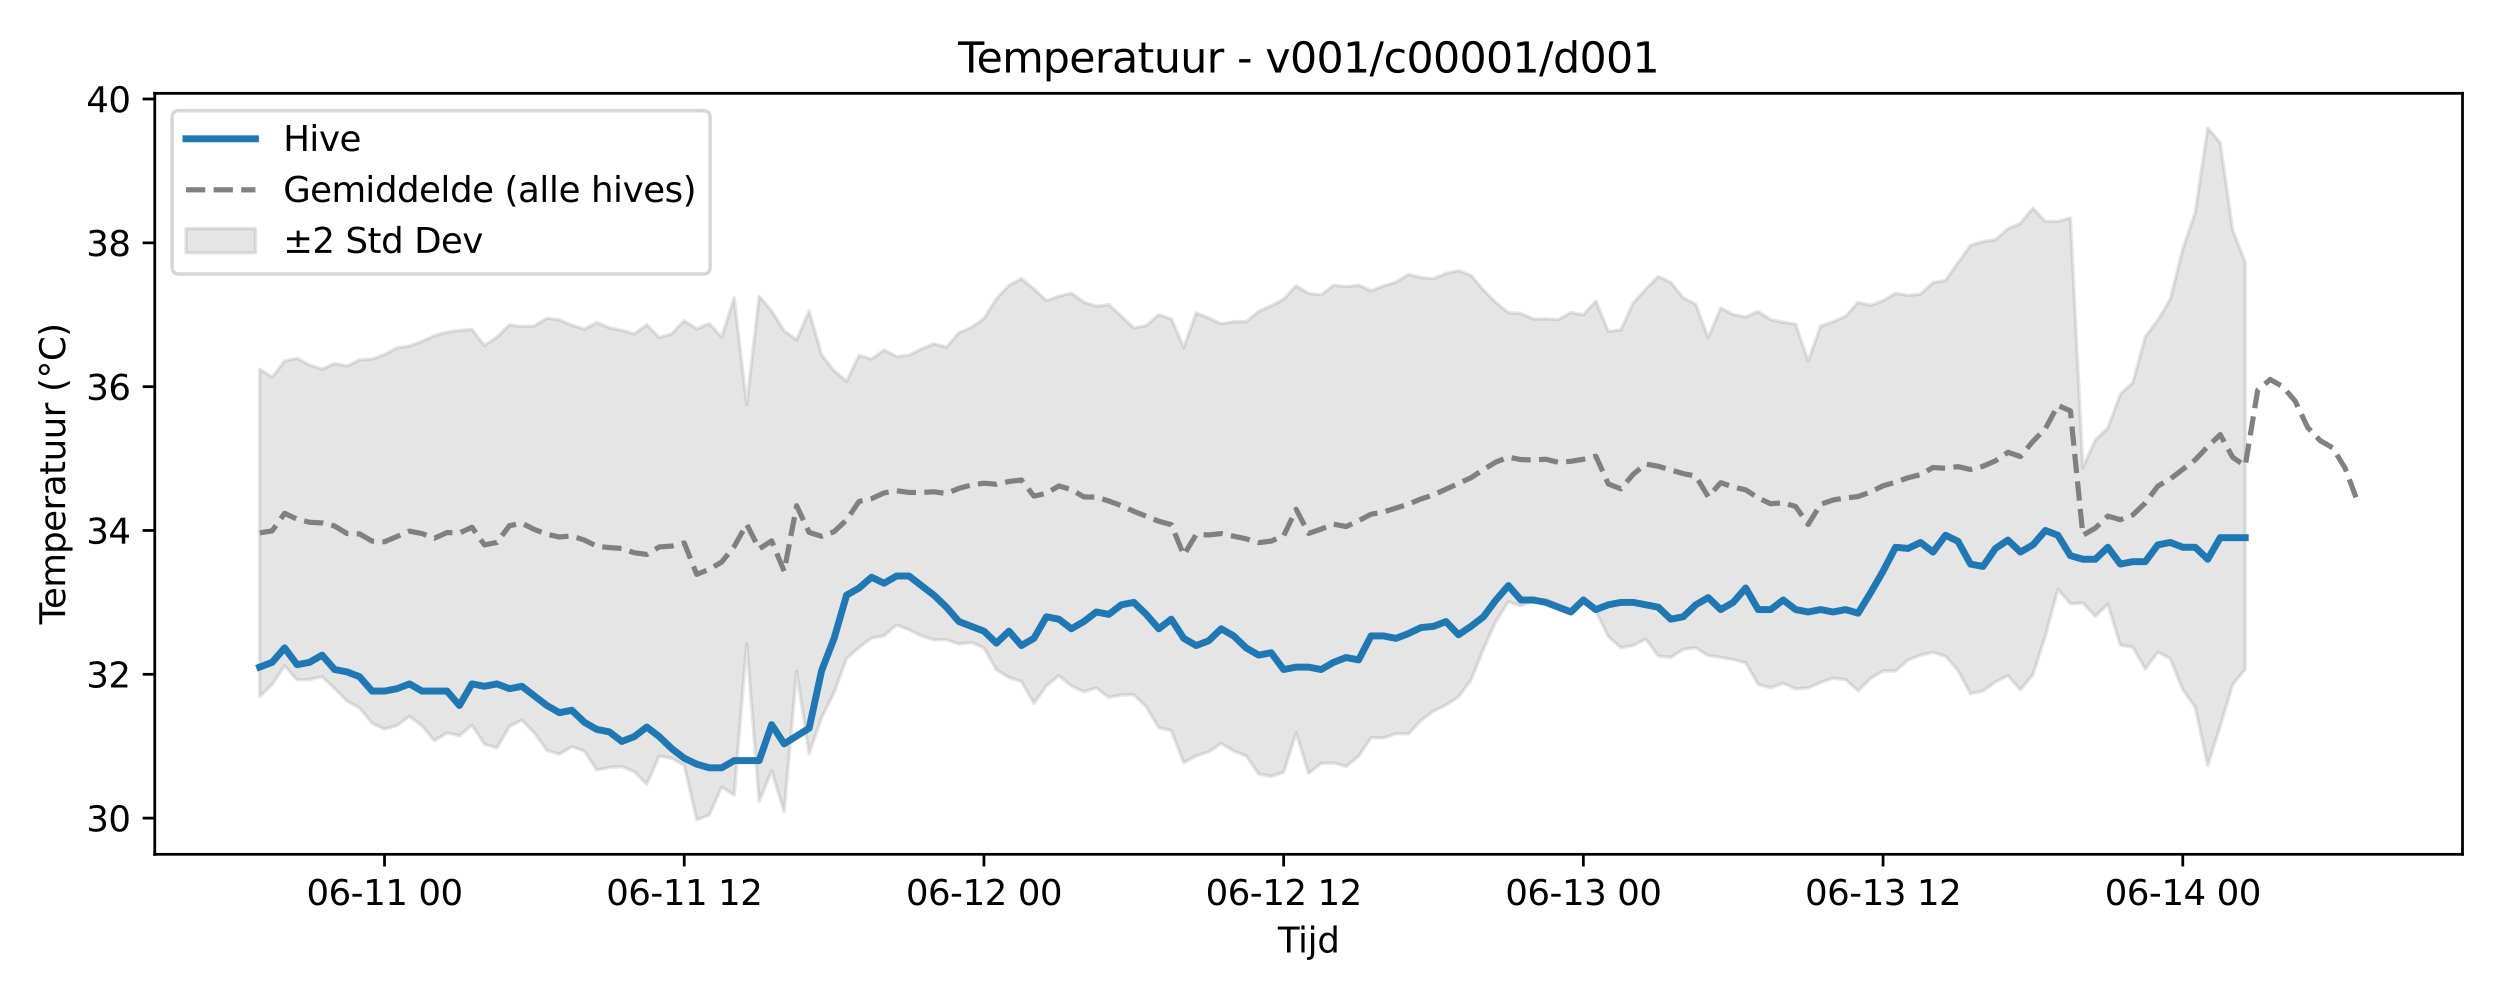 <?xml version="1.0" encoding="utf-8" standalone="no"?>
<!DOCTYPE svg PUBLIC "-//W3C//DTD SVG 1.1//EN"
  "http://www.w3.org/Graphics/SVG/1.1/DTD/svg11.dtd">
<svg xmlns:xlink="http://www.w3.org/1999/xlink" width="720pt" height="288pt" viewBox="0 0 720 288" xmlns="http://www.w3.org/2000/svg" version="1.1">
 <defs>
  <style type="text/css">*{stroke-linejoin: round; stroke-linecap: butt}</style>
 </defs>
 <g id="figure_1">
  <g id="patch_1">
   <path d="M 0 288 
L 720 288 
L 720 0 
L 0 0 
z
" style="fill: #ffffff"/>
  </g>
  <g id="axes_1">
   <g id="patch_2">
    <path d="M 44.57 246.04 
L 709.2 246.04 
L 709.2 26.88 
L 44.57 26.88 
z
" style="fill: #ffffff"/>
   </g>
   <g id="FillBetweenPolyCollection_1">
    <defs>
     <path id="mb49dc5a782" d="M 74.78 -181.662 
L 74.78 -87.4 
L 78.377 -90.842 
L 81.973 -96.284 
L 85.57 -92.16 
L 89.166 -92.298 
L 92.763 -93.083 
L 96.359 -89.733 
L 99.956 -86.096 
L 103.552 -84.116 
L 107.149 -79.74 
L 110.745 -78.014 
L 114.342 -79.076 
L 117.938 -81.7 
L 121.535 -78.986 
L 125.131 -74.687 
L 128.728 -76.923 
L 132.324 -76.109 
L 135.921 -79.187 
L 139.517 -73.671 
L 143.114 -72.653 
L 146.71 -78.759 
L 150.307 -80.648 
L 153.903 -76.901 
L 157.5 -71.933 
L 161.096 -70.784 
L 164.693 -72.982 
L 168.289 -71.708 
L 171.885 -66.263 
L 175.482 -66.974 
L 179.078 -67.201 
L 182.675 -65.796 
L 186.271 -62.153 
L 189.868 -70.243 
L 193.464 -69.624 
L 197.061 -67.583 
L 200.657 -51.922 
L 204.254 -53.274 
L 207.85 -61.344 
L 211.447 -59.025 
L 215.043 -102.573 
L 218.64 -57.178 
L 222.236 -65.986 
L 225.833 -54.263 
L 229.429 -94.576 
L 233.026 -70.944 
L 236.622 -81.307 
L 240.219 -88.516 
L 243.815 -98.381 
L 247.412 -101.516 
L 251.008 -104.218 
L 254.605 -104.88 
L 258.201 -108.003 
L 261.798 -106.635 
L 265.394 -104.836 
L 268.991 -103.746 
L 272.587 -103.73 
L 276.183 -102.513 
L 279.78 -102.977 
L 283.376 -101.424 
L 286.973 -95.11 
L 290.569 -92.868 
L 294.166 -91.745 
L 297.762 -85.431 
L 301.359 -90.452 
L 304.955 -93.404 
L 308.552 -90.456 
L 312.148 -88.8 
L 315.745 -89.87 
L 319.341 -87.163 
L 322.938 -87.799 
L 326.534 -87.933 
L 330.131 -84.414 
L 333.727 -78.409 
L 337.324 -77.587 
L 340.92 -68.378 
L 344.517 -70.29 
L 348.113 -71.478 
L 351.71 -73.914 
L 355.306 -71.711 
L 358.903 -70.264 
L 362.499 -65.101 
L 366.096 -64.397 
L 369.692 -65.591 
L 373.289 -76.951 
L 376.885 -65.262 
L 380.481 -68.168 
L 384.078 -68.235 
L 387.674 -67.273 
L 391.271 -70.203 
L 394.867 -75.531 
L 398.464 -75.459 
L 402.06 -76.71 
L 405.657 -76.632 
L 409.253 -80.526 
L 412.85 -83.216 
L 416.446 -84.955 
L 420.043 -87.306 
L 423.639 -92.108 
L 427.236 -101.085 
L 430.832 -109.064 
L 434.429 -114.7 
L 438.025 -113.554 
L 441.622 -114.962 
L 445.218 -115.286 
L 448.815 -113.758 
L 452.411 -112.279 
L 456.008 -114.132 
L 459.604 -111.982 
L 463.201 -104.674 
L 466.797 -101.465 
L 470.394 -102.103 
L 473.99 -103.979 
L 477.587 -99.049 
L 481.183 -98.666 
L 484.779 -100.983 
L 488.376 -101.468 
L 491.972 -99.167 
L 495.569 -98.704 
L 499.165 -98.083 
L 502.762 -97.106 
L 506.358 -90.897 
L 509.955 -89.914 
L 513.551 -91.206 
L 517.148 -89.621 
L 520.744 -89.867 
L 524.341 -91.465 
L 527.937 -92.678 
L 531.534 -92.27 
L 535.13 -89.066 
L 538.727 -92.583 
L 542.323 -94.794 
L 545.92 -94.702 
L 549.516 -97.904 
L 553.113 -99.306 
L 556.709 -100.139 
L 560.306 -98.985 
L 563.902 -94.91 
L 567.499 -88.227 
L 571.095 -88.976 
L 574.692 -91.62 
L 578.288 -93.391 
L 581.885 -89.339 
L 585.481 -93.694 
L 589.077 -104.909 
L 592.674 -118.272 
L 596.27 -114.14 
L 599.867 -114.315 
L 603.463 -110.528 
L 607.06 -113.979 
L 610.656 -102.204 
L 614.253 -101.633 
L 617.849 -95.321 
L 621.446 -100.154 
L 625.042 -98.319 
L 628.639 -89.365 
L 632.235 -84.316 
L 635.832 -67.61 
L 639.428 -78.873 
L 643.025 -90.864 
L 646.621 -95.282 
L 646.621 -212.44 
L 646.621 -212.44 
L 643.025 -221.691 
L 639.428 -246.799 
L 635.832 -251.158 
L 632.235 -226.859 
L 628.639 -216.287 
L 625.042 -201.809 
L 621.446 -195.833 
L 617.849 -191 
L 614.253 -177.785 
L 610.656 -174.452 
L 607.06 -164.748 
L 603.463 -161.296 
L 599.867 -153.367 
L 596.27 -225.202 
L 592.674 -224.245 
L 589.077 -224.215 
L 585.481 -228.066 
L 581.885 -223.676 
L 578.288 -222.123 
L 574.692 -218.963 
L 571.095 -218.45 
L 567.499 -217.326 
L 563.902 -212.319 
L 560.306 -207.259 
L 556.709 -206.598 
L 553.113 -203.288 
L 549.516 -202.915 
L 545.92 -203.553 
L 542.323 -201.39 
L 538.727 -200.05 
L 535.13 -200.904 
L 531.534 -196.912 
L 527.937 -195.32 
L 524.341 -194.068 
L 520.744 -184.028 
L 517.148 -194.629 
L 513.551 -195.214 
L 509.955 -195.914 
L 506.358 -198.285 
L 502.762 -196.711 
L 499.165 -197.411 
L 495.569 -199.255 
L 491.972 -190.722 
L 488.376 -200.338 
L 484.779 -202.203 
L 481.183 -206.689 
L 477.587 -208.378 
L 473.99 -204.73 
L 470.394 -200.787 
L 466.797 -193.002 
L 463.201 -192.555 
L 459.604 -201.264 
L 456.008 -197.338 
L 452.411 -198.008 
L 448.815 -195.937 
L 445.218 -196.184 
L 441.622 -196.114 
L 438.025 -197.719 
L 434.429 -197.954 
L 430.832 -200.829 
L 427.236 -204.468 
L 423.639 -208.711 
L 420.043 -210.061 
L 416.446 -209.256 
L 412.85 -207.741 
L 409.253 -208.064 
L 405.657 -208.999 
L 402.06 -206.751 
L 398.464 -205.635 
L 394.867 -204.281 
L 391.271 -205.862 
L 387.674 -205.439 
L 384.078 -205.857 
L 380.481 -203.064 
L 376.885 -203.504 
L 373.289 -205.688 
L 369.692 -201.795 
L 366.096 -199.932 
L 362.499 -198.34 
L 358.903 -195.347 
L 355.306 -195.379 
L 351.71 -194.754 
L 348.113 -196.401 
L 344.517 -197.885 
L 340.92 -187.913 
L 337.324 -196.21 
L 333.727 -197.359 
L 330.131 -194.215 
L 326.534 -193.556 
L 322.938 -196.945 
L 319.341 -200.244 
L 315.745 -199.804 
L 312.148 -200.973 
L 308.552 -203.558 
L 304.955 -202.681 
L 301.359 -201.392 
L 297.762 -204.803 
L 294.166 -207.792 
L 290.569 -205.782 
L 286.973 -201.962 
L 283.376 -196.239 
L 279.78 -193.7 
L 276.183 -192.191 
L 272.587 -188.016 
L 268.991 -188.986 
L 265.394 -187.502 
L 261.798 -185.702 
L 258.201 -185.321 
L 254.605 -187.211 
L 251.008 -184.569 
L 247.412 -185.693 
L 243.815 -178.16 
L 240.219 -181.237 
L 236.622 -185.799 
L 233.026 -198.414 
L 229.429 -190.134 
L 225.833 -192.708 
L 222.236 -198.474 
L 218.64 -202.68 
L 215.043 -171.46 
L 211.447 -202.213 
L 207.85 -190.919 
L 204.254 -194.802 
L 200.657 -193.254 
L 197.061 -195.661 
L 193.464 -191.845 
L 189.868 -190.732 
L 186.271 -194.483 
L 182.675 -191.826 
L 179.078 -192.887 
L 175.482 -193.607 
L 171.885 -195.106 
L 168.289 -193.212 
L 164.693 -194.305 
L 161.096 -195.912 
L 157.5 -196.34 
L 153.903 -194.134 
L 150.307 -193.937 
L 146.71 -194.446 
L 143.114 -190.887 
L 139.517 -188.488 
L 135.921 -193.13 
L 132.324 -192.855 
L 128.728 -192.337 
L 125.131 -191.318 
L 121.535 -189.682 
L 117.938 -188.349 
L 114.342 -187.816 
L 110.745 -185.92 
L 107.149 -184.588 
L 103.552 -184.354 
L 99.956 -182.572 
L 96.359 -183.275 
L 92.763 -181.7 
L 89.166 -182.879 
L 85.57 -184.792 
L 81.973 -184.021 
L 78.377 -179.371 
L 74.78 -181.662 
z
" style="stroke: #808080; stroke-opacity: 0.2"/>
    </defs>
    <g clip-path="url(#pb6626c38f9)">
     <use xlink:href="#mb49dc5a782" x="0" y="288" style="fill: #808080; fill-opacity: 0.2; stroke: #808080; stroke-opacity: 0.2"/>
    </g>
   </g>
   <g id="matplotlib.axis_1">
    <g id="xtick_1">
     <g id="line2d_1">
      <defs>
       <path id="mfd02a4d517" d="M 0 0 
L 0 3.5 
" style="stroke: #000000; stroke-width: 0.8"/>
      </defs>
      <g>
       <use xlink:href="#mfd02a4d517" x="110.745" y="246.04" style="stroke: #000000; stroke-width: 0.8"/>
      </g>
     </g>
     <g id="text_1">
      <!-- 06-11 00 -->
      <g transform="translate(88.265 260.638) scale(0.1 -0.1)">
       <defs>
        <path id="DejaVuSans-30" d="M 2034 4250 
Q 1547 4250 1301 3770 
Q 1056 3291 1056 2328 
Q 1056 1369 1301 889 
Q 1547 409 2034 409 
Q 2525 409 2770 889 
Q 3016 1369 3016 2328 
Q 3016 3291 2770 3770 
Q 2525 4250 2034 4250 
z
M 2034 4750 
Q 2819 4750 3233 4129 
Q 3647 3509 3647 2328 
Q 3647 1150 3233 529 
Q 2819 -91 2034 -91 
Q 1250 -91 836 529 
Q 422 1150 422 2328 
Q 422 3509 836 4129 
Q 1250 4750 2034 4750 
z
" transform="scale(0.016)"/>
        <path id="DejaVuSans-36" d="M 2113 2584 
Q 1688 2584 1439 2293 
Q 1191 2003 1191 1497 
Q 1191 994 1439 701 
Q 1688 409 2113 409 
Q 2538 409 2786 701 
Q 3034 994 3034 1497 
Q 3034 2003 2786 2293 
Q 2538 2584 2113 2584 
z
M 3366 4563 
L 3366 3988 
Q 3128 4100 2886 4159 
Q 2644 4219 2406 4219 
Q 1781 4219 1451 3797 
Q 1122 3375 1075 2522 
Q 1259 2794 1537 2939 
Q 1816 3084 2150 3084 
Q 2853 3084 3261 2657 
Q 3669 2231 3669 1497 
Q 3669 778 3244 343 
Q 2819 -91 2113 -91 
Q 1303 -91 875 529 
Q 447 1150 447 2328 
Q 447 3434 972 4092 
Q 1497 4750 2381 4750 
Q 2619 4750 2861 4703 
Q 3103 4656 3366 4563 
z
" transform="scale(0.016)"/>
        <path id="DejaVuSans-2d" d="M 313 2009 
L 1997 2009 
L 1997 1497 
L 313 1497 
L 313 2009 
z
" transform="scale(0.016)"/>
        <path id="DejaVuSans-31" d="M 794 531 
L 1825 531 
L 1825 4091 
L 703 3866 
L 703 4441 
L 1819 4666 
L 2450 4666 
L 2450 531 
L 3481 531 
L 3481 0 
L 794 0 
L 794 531 
z
" transform="scale(0.016)"/>
        <path id="DejaVuSans-20" transform="scale(0.016)"/>
       </defs>
       <use xlink:href="#DejaVuSans-30"/>
       <use xlink:href="#DejaVuSans-36" transform="translate(63.623 0)"/>
       <use xlink:href="#DejaVuSans-2d" transform="translate(127.246 0)"/>
       <use xlink:href="#DejaVuSans-31" transform="translate(163.33 0)"/>
       <use xlink:href="#DejaVuSans-31" transform="translate(226.953 0)"/>
       <use xlink:href="#DejaVuSans-20" transform="translate(290.576 0)"/>
       <use xlink:href="#DejaVuSans-30" transform="translate(322.363 0)"/>
       <use xlink:href="#DejaVuSans-30" transform="translate(385.986 0)"/>
      </g>
     </g>
    </g>
    <g id="xtick_2">
     <g id="line2d_2">
      <g>
       <use xlink:href="#mfd02a4d517" x="197.061" y="246.04" style="stroke: #000000; stroke-width: 0.8"/>
      </g>
     </g>
     <g id="text_2">
      <!-- 06-11 12 -->
      <g transform="translate(174.58 260.638) scale(0.1 -0.1)">
       <defs>
        <path id="DejaVuSans-32" d="M 1228 531 
L 3431 531 
L 3431 0 
L 469 0 
L 469 531 
Q 828 903 1448 1529 
Q 2069 2156 2228 2338 
Q 2531 2678 2651 2914 
Q 2772 3150 2772 3378 
Q 2772 3750 2511 3984 
Q 2250 4219 1831 4219 
Q 1534 4219 1204 4116 
Q 875 4013 500 3803 
L 500 4441 
Q 881 4594 1212 4672 
Q 1544 4750 1819 4750 
Q 2544 4750 2975 4387 
Q 3406 4025 3406 3419 
Q 3406 3131 3298 2873 
Q 3191 2616 2906 2266 
Q 2828 2175 2409 1742 
Q 1991 1309 1228 531 
z
" transform="scale(0.016)"/>
       </defs>
       <use xlink:href="#DejaVuSans-30"/>
       <use xlink:href="#DejaVuSans-36" transform="translate(63.623 0)"/>
       <use xlink:href="#DejaVuSans-2d" transform="translate(127.246 0)"/>
       <use xlink:href="#DejaVuSans-31" transform="translate(163.33 0)"/>
       <use xlink:href="#DejaVuSans-31" transform="translate(226.953 0)"/>
       <use xlink:href="#DejaVuSans-20" transform="translate(290.576 0)"/>
       <use xlink:href="#DejaVuSans-31" transform="translate(322.363 0)"/>
       <use xlink:href="#DejaVuSans-32" transform="translate(385.986 0)"/>
      </g>
     </g>
    </g>
    <g id="xtick_3">
     <g id="line2d_3">
      <g>
       <use xlink:href="#mfd02a4d517" x="283.376" y="246.04" style="stroke: #000000; stroke-width: 0.8"/>
      </g>
     </g>
     <g id="text_3">
      <!-- 06-12 00 -->
      <g transform="translate(260.896 260.638) scale(0.1 -0.1)">
       <use xlink:href="#DejaVuSans-30"/>
       <use xlink:href="#DejaVuSans-36" transform="translate(63.623 0)"/>
       <use xlink:href="#DejaVuSans-2d" transform="translate(127.246 0)"/>
       <use xlink:href="#DejaVuSans-31" transform="translate(163.33 0)"/>
       <use xlink:href="#DejaVuSans-32" transform="translate(226.953 0)"/>
       <use xlink:href="#DejaVuSans-20" transform="translate(290.576 0)"/>
       <use xlink:href="#DejaVuSans-30" transform="translate(322.363 0)"/>
       <use xlink:href="#DejaVuSans-30" transform="translate(385.986 0)"/>
      </g>
     </g>
    </g>
    <g id="xtick_4">
     <g id="line2d_4">
      <g>
       <use xlink:href="#mfd02a4d517" x="369.692" y="246.04" style="stroke: #000000; stroke-width: 0.8"/>
      </g>
     </g>
     <g id="text_4">
      <!-- 06-12 12 -->
      <g transform="translate(347.212 260.638) scale(0.1 -0.1)">
       <use xlink:href="#DejaVuSans-30"/>
       <use xlink:href="#DejaVuSans-36" transform="translate(63.623 0)"/>
       <use xlink:href="#DejaVuSans-2d" transform="translate(127.246 0)"/>
       <use xlink:href="#DejaVuSans-31" transform="translate(163.33 0)"/>
       <use xlink:href="#DejaVuSans-32" transform="translate(226.953 0)"/>
       <use xlink:href="#DejaVuSans-20" transform="translate(290.576 0)"/>
       <use xlink:href="#DejaVuSans-31" transform="translate(322.363 0)"/>
       <use xlink:href="#DejaVuSans-32" transform="translate(385.986 0)"/>
      </g>
     </g>
    </g>
    <g id="xtick_5">
     <g id="line2d_5">
      <g>
       <use xlink:href="#mfd02a4d517" x="456.008" y="246.04" style="stroke: #000000; stroke-width: 0.8"/>
      </g>
     </g>
     <g id="text_5">
      <!-- 06-13 00 -->
      <g transform="translate(433.527 260.638) scale(0.1 -0.1)">
       <defs>
        <path id="DejaVuSans-33" d="M 2597 2516 
Q 3050 2419 3304 2112 
Q 3559 1806 3559 1356 
Q 3559 666 3084 287 
Q 2609 -91 1734 -91 
Q 1441 -91 1130 -33 
Q 819 25 488 141 
L 488 750 
Q 750 597 1062 519 
Q 1375 441 1716 441 
Q 2309 441 2620 675 
Q 2931 909 2931 1356 
Q 2931 1769 2642 2001 
Q 2353 2234 1838 2234 
L 1294 2234 
L 1294 2753 
L 1863 2753 
Q 2328 2753 2575 2939 
Q 2822 3125 2822 3475 
Q 2822 3834 2567 4026 
Q 2313 4219 1838 4219 
Q 1578 4219 1281 4162 
Q 984 4106 628 3988 
L 628 4550 
Q 988 4650 1302 4700 
Q 1616 4750 1894 4750 
Q 2613 4750 3031 4423 
Q 3450 4097 3450 3541 
Q 3450 3153 3228 2886 
Q 3006 2619 2597 2516 
z
" transform="scale(0.016)"/>
       </defs>
       <use xlink:href="#DejaVuSans-30"/>
       <use xlink:href="#DejaVuSans-36" transform="translate(63.623 0)"/>
       <use xlink:href="#DejaVuSans-2d" transform="translate(127.246 0)"/>
       <use xlink:href="#DejaVuSans-31" transform="translate(163.33 0)"/>
       <use xlink:href="#DejaVuSans-33" transform="translate(226.953 0)"/>
       <use xlink:href="#DejaVuSans-20" transform="translate(290.576 0)"/>
       <use xlink:href="#DejaVuSans-30" transform="translate(322.363 0)"/>
       <use xlink:href="#DejaVuSans-30" transform="translate(385.986 0)"/>
      </g>
     </g>
    </g>
    <g id="xtick_6">
     <g id="line2d_6">
      <g>
       <use xlink:href="#mfd02a4d517" x="542.323" y="246.04" style="stroke: #000000; stroke-width: 0.8"/>
      </g>
     </g>
     <g id="text_6">
      <!-- 06-13 12 -->
      <g transform="translate(519.843 260.638) scale(0.1 -0.1)">
       <use xlink:href="#DejaVuSans-30"/>
       <use xlink:href="#DejaVuSans-36" transform="translate(63.623 0)"/>
       <use xlink:href="#DejaVuSans-2d" transform="translate(127.246 0)"/>
       <use xlink:href="#DejaVuSans-31" transform="translate(163.33 0)"/>
       <use xlink:href="#DejaVuSans-33" transform="translate(226.953 0)"/>
       <use xlink:href="#DejaVuSans-20" transform="translate(290.576 0)"/>
       <use xlink:href="#DejaVuSans-31" transform="translate(322.363 0)"/>
       <use xlink:href="#DejaVuSans-32" transform="translate(385.986 0)"/>
      </g>
     </g>
    </g>
    <g id="xtick_7">
     <g id="line2d_7">
      <g>
       <use xlink:href="#mfd02a4d517" x="628.639" y="246.04" style="stroke: #000000; stroke-width: 0.8"/>
      </g>
     </g>
     <g id="text_7">
      <!-- 06-14 00 -->
      <g transform="translate(606.158 260.638) scale(0.1 -0.1)">
       <defs>
        <path id="DejaVuSans-34" d="M 2419 4116 
L 825 1625 
L 2419 1625 
L 2419 4116 
z
M 2253 4666 
L 3047 4666 
L 3047 1625 
L 3713 1625 
L 3713 1100 
L 3047 1100 
L 3047 0 
L 2419 0 
L 2419 1100 
L 313 1100 
L 313 1709 
L 2253 4666 
z
" transform="scale(0.016)"/>
       </defs>
       <use xlink:href="#DejaVuSans-30"/>
       <use xlink:href="#DejaVuSans-36" transform="translate(63.623 0)"/>
       <use xlink:href="#DejaVuSans-2d" transform="translate(127.246 0)"/>
       <use xlink:href="#DejaVuSans-31" transform="translate(163.33 0)"/>
       <use xlink:href="#DejaVuSans-34" transform="translate(226.953 0)"/>
       <use xlink:href="#DejaVuSans-20" transform="translate(290.576 0)"/>
       <use xlink:href="#DejaVuSans-30" transform="translate(322.363 0)"/>
       <use xlink:href="#DejaVuSans-30" transform="translate(385.986 0)"/>
      </g>
     </g>
    </g>
    <g id="text_8">
     <!-- Tijd -->
     <g transform="translate(368.035 274.317) scale(0.1 -0.1)">
      <defs>
       <path id="DejaVuSans-54" d="M -19 4666 
L 3928 4666 
L 3928 4134 
L 2272 4134 
L 2272 0 
L 1638 0 
L 1638 4134 
L -19 4134 
L -19 4666 
z
" transform="scale(0.016)"/>
       <path id="DejaVuSans-69" d="M 603 3500 
L 1178 3500 
L 1178 0 
L 603 0 
L 603 3500 
z
M 603 4863 
L 1178 4863 
L 1178 4134 
L 603 4134 
L 603 4863 
z
" transform="scale(0.016)"/>
       <path id="DejaVuSans-6a" d="M 603 3500 
L 1178 3500 
L 1178 -63 
Q 1178 -731 923 -1031 
Q 669 -1331 103 -1331 
L -116 -1331 
L -116 -844 
L 38 -844 
Q 366 -844 484 -692 
Q 603 -541 603 -63 
L 603 3500 
z
M 603 4863 
L 1178 4863 
L 1178 4134 
L 603 4134 
L 603 4863 
z
" transform="scale(0.016)"/>
       <path id="DejaVuSans-64" d="M 2906 2969 
L 2906 4863 
L 3481 4863 
L 3481 0 
L 2906 0 
L 2906 525 
Q 2725 213 2448 61 
Q 2172 -91 1784 -91 
Q 1150 -91 751 415 
Q 353 922 353 1747 
Q 353 2572 751 3078 
Q 1150 3584 1784 3584 
Q 2172 3584 2448 3432 
Q 2725 3281 2906 2969 
z
M 947 1747 
Q 947 1113 1208 752 
Q 1469 391 1925 391 
Q 2381 391 2643 752 
Q 2906 1113 2906 1747 
Q 2906 2381 2643 2742 
Q 2381 3103 1925 3103 
Q 1469 3103 1208 2742 
Q 947 2381 947 1747 
z
" transform="scale(0.016)"/>
      </defs>
      <use xlink:href="#DejaVuSans-54"/>
      <use xlink:href="#DejaVuSans-69" transform="translate(57.959 0)"/>
      <use xlink:href="#DejaVuSans-6a" transform="translate(85.742 0)"/>
      <use xlink:href="#DejaVuSans-64" transform="translate(113.525 0)"/>
     </g>
    </g>
   </g>
   <g id="matplotlib.axis_2">
    <g id="ytick_1">
     <g id="line2d_8">
      <defs>
       <path id="m8032548ef3" d="M 0 0 
L -3.5 0 
" style="stroke: #000000; stroke-width: 0.8"/>
      </defs>
      <g>
       <use xlink:href="#m8032548ef3" x="44.57" y="235.622" style="stroke: #000000; stroke-width: 0.8"/>
      </g>
     </g>
     <g id="text_9">
      <!-- 30 -->
      <g transform="translate(24.845 239.421) scale(0.1 -0.1)">
       <use xlink:href="#DejaVuSans-33"/>
       <use xlink:href="#DejaVuSans-30" transform="translate(63.623 0)"/>
      </g>
     </g>
    </g>
    <g id="ytick_2">
     <g id="line2d_9">
      <g>
       <use xlink:href="#m8032548ef3" x="44.57" y="194.2" style="stroke: #000000; stroke-width: 0.8"/>
      </g>
     </g>
     <g id="text_10">
      <!-- 32 -->
      <g transform="translate(24.845 197.999) scale(0.1 -0.1)">
       <use xlink:href="#DejaVuSans-33"/>
       <use xlink:href="#DejaVuSans-32" transform="translate(63.623 0)"/>
      </g>
     </g>
    </g>
    <g id="ytick_3">
     <g id="line2d_10">
      <g>
       <use xlink:href="#m8032548ef3" x="44.57" y="152.778" style="stroke: #000000; stroke-width: 0.8"/>
      </g>
     </g>
     <g id="text_11">
      <!-- 34 -->
      <g transform="translate(24.845 156.578) scale(0.1 -0.1)">
       <use xlink:href="#DejaVuSans-33"/>
       <use xlink:href="#DejaVuSans-34" transform="translate(63.623 0)"/>
      </g>
     </g>
    </g>
    <g id="ytick_4">
     <g id="line2d_11">
      <g>
       <use xlink:href="#m8032548ef3" x="44.57" y="111.357" style="stroke: #000000; stroke-width: 0.8"/>
      </g>
     </g>
     <g id="text_12">
      <!-- 36 -->
      <g transform="translate(24.845 115.156) scale(0.1 -0.1)">
       <use xlink:href="#DejaVuSans-33"/>
       <use xlink:href="#DejaVuSans-36" transform="translate(63.623 0)"/>
      </g>
     </g>
    </g>
    <g id="ytick_5">
     <g id="line2d_12">
      <g>
       <use xlink:href="#m8032548ef3" x="44.57" y="69.935" style="stroke: #000000; stroke-width: 0.8"/>
      </g>
     </g>
     <g id="text_13">
      <!-- 38 -->
      <g transform="translate(24.845 73.734) scale(0.1 -0.1)">
       <defs>
        <path id="DejaVuSans-38" d="M 2034 2216 
Q 1584 2216 1326 1975 
Q 1069 1734 1069 1313 
Q 1069 891 1326 650 
Q 1584 409 2034 409 
Q 2484 409 2743 651 
Q 3003 894 3003 1313 
Q 3003 1734 2745 1975 
Q 2488 2216 2034 2216 
z
M 1403 2484 
Q 997 2584 770 2862 
Q 544 3141 544 3541 
Q 544 4100 942 4425 
Q 1341 4750 2034 4750 
Q 2731 4750 3128 4425 
Q 3525 4100 3525 3541 
Q 3525 3141 3298 2862 
Q 3072 2584 2669 2484 
Q 3125 2378 3379 2068 
Q 3634 1759 3634 1313 
Q 3634 634 3220 271 
Q 2806 -91 2034 -91 
Q 1263 -91 848 271 
Q 434 634 434 1313 
Q 434 1759 690 2068 
Q 947 2378 1403 2484 
z
M 1172 3481 
Q 1172 3119 1398 2916 
Q 1625 2713 2034 2713 
Q 2441 2713 2670 2916 
Q 2900 3119 2900 3481 
Q 2900 3844 2670 4047 
Q 2441 4250 2034 4250 
Q 1625 4250 1398 4047 
Q 1172 3844 1172 3481 
z
" transform="scale(0.016)"/>
       </defs>
       <use xlink:href="#DejaVuSans-33"/>
       <use xlink:href="#DejaVuSans-38" transform="translate(63.623 0)"/>
      </g>
     </g>
    </g>
    <g id="ytick_6">
     <g id="line2d_13">
      <g>
       <use xlink:href="#m8032548ef3" x="44.57" y="28.513" style="stroke: #000000; stroke-width: 0.8"/>
      </g>
     </g>
     <g id="text_14">
      <!-- 40 -->
      <g transform="translate(24.845 32.313) scale(0.1 -0.1)">
       <use xlink:href="#DejaVuSans-34"/>
       <use xlink:href="#DejaVuSans-30" transform="translate(63.623 0)"/>
      </g>
     </g>
    </g>
    <g id="text_15">
     <!-- Temperatuur (°C) -->
     <g transform="translate(18.765 179.816) rotate(-90) scale(0.1 -0.1)">
      <defs>
       <path id="DejaVuSans-65" d="M 3597 1894 
L 3597 1613 
L 953 1613 
Q 991 1019 1311 708 
Q 1631 397 2203 397 
Q 2534 397 2845 478 
Q 3156 559 3463 722 
L 3463 178 
Q 3153 47 2828 -22 
Q 2503 -91 2169 -91 
Q 1331 -91 842 396 
Q 353 884 353 1716 
Q 353 2575 817 3079 
Q 1281 3584 2069 3584 
Q 2775 3584 3186 3129 
Q 3597 2675 3597 1894 
z
M 3022 2063 
Q 3016 2534 2758 2815 
Q 2500 3097 2075 3097 
Q 1594 3097 1305 2825 
Q 1016 2553 972 2059 
L 3022 2063 
z
" transform="scale(0.016)"/>
       <path id="DejaVuSans-6d" d="M 3328 2828 
Q 3544 3216 3844 3400 
Q 4144 3584 4550 3584 
Q 5097 3584 5394 3201 
Q 5691 2819 5691 2113 
L 5691 0 
L 5113 0 
L 5113 2094 
Q 5113 2597 4934 2840 
Q 4756 3084 4391 3084 
Q 3944 3084 3684 2787 
Q 3425 2491 3425 1978 
L 3425 0 
L 2847 0 
L 2847 2094 
Q 2847 2600 2669 2842 
Q 2491 3084 2119 3084 
Q 1678 3084 1418 2786 
Q 1159 2488 1159 1978 
L 1159 0 
L 581 0 
L 581 3500 
L 1159 3500 
L 1159 2956 
Q 1356 3278 1631 3431 
Q 1906 3584 2284 3584 
Q 2666 3584 2933 3390 
Q 3200 3197 3328 2828 
z
" transform="scale(0.016)"/>
       <path id="DejaVuSans-70" d="M 1159 525 
L 1159 -1331 
L 581 -1331 
L 581 3500 
L 1159 3500 
L 1159 2969 
Q 1341 3281 1617 3432 
Q 1894 3584 2278 3584 
Q 2916 3584 3314 3078 
Q 3713 2572 3713 1747 
Q 3713 922 3314 415 
Q 2916 -91 2278 -91 
Q 1894 -91 1617 61 
Q 1341 213 1159 525 
z
M 3116 1747 
Q 3116 2381 2855 2742 
Q 2594 3103 2138 3103 
Q 1681 3103 1420 2742 
Q 1159 2381 1159 1747 
Q 1159 1113 1420 752 
Q 1681 391 2138 391 
Q 2594 391 2855 752 
Q 3116 1113 3116 1747 
z
" transform="scale(0.016)"/>
       <path id="DejaVuSans-72" d="M 2631 2963 
Q 2534 3019 2420 3045 
Q 2306 3072 2169 3072 
Q 1681 3072 1420 2755 
Q 1159 2438 1159 1844 
L 1159 0 
L 581 0 
L 581 3500 
L 1159 3500 
L 1159 2956 
Q 1341 3275 1631 3429 
Q 1922 3584 2338 3584 
Q 2397 3584 2469 3576 
Q 2541 3569 2628 3553 
L 2631 2963 
z
" transform="scale(0.016)"/>
       <path id="DejaVuSans-61" d="M 2194 1759 
Q 1497 1759 1228 1600 
Q 959 1441 959 1056 
Q 959 750 1161 570 
Q 1363 391 1709 391 
Q 2188 391 2477 730 
Q 2766 1069 2766 1631 
L 2766 1759 
L 2194 1759 
z
M 3341 1997 
L 3341 0 
L 2766 0 
L 2766 531 
Q 2569 213 2275 61 
Q 1981 -91 1556 -91 
Q 1019 -91 701 211 
Q 384 513 384 1019 
Q 384 1609 779 1909 
Q 1175 2209 1959 2209 
L 2766 2209 
L 2766 2266 
Q 2766 2663 2505 2880 
Q 2244 3097 1772 3097 
Q 1472 3097 1187 3025 
Q 903 2953 641 2809 
L 641 3341 
Q 956 3463 1253 3523 
Q 1550 3584 1831 3584 
Q 2591 3584 2966 3190 
Q 3341 2797 3341 1997 
z
" transform="scale(0.016)"/>
       <path id="DejaVuSans-74" d="M 1172 4494 
L 1172 3500 
L 2356 3500 
L 2356 3053 
L 1172 3053 
L 1172 1153 
Q 1172 725 1289 603 
Q 1406 481 1766 481 
L 2356 481 
L 2356 0 
L 1766 0 
Q 1100 0 847 248 
Q 594 497 594 1153 
L 594 3053 
L 172 3053 
L 172 3500 
L 594 3500 
L 594 4494 
L 1172 4494 
z
" transform="scale(0.016)"/>
       <path id="DejaVuSans-75" d="M 544 1381 
L 544 3500 
L 1119 3500 
L 1119 1403 
Q 1119 906 1312 657 
Q 1506 409 1894 409 
Q 2359 409 2629 706 
Q 2900 1003 2900 1516 
L 2900 3500 
L 3475 3500 
L 3475 0 
L 2900 0 
L 2900 538 
Q 2691 219 2414 64 
Q 2138 -91 1772 -91 
Q 1169 -91 856 284 
Q 544 659 544 1381 
z
M 1991 3584 
L 1991 3584 
z
" transform="scale(0.016)"/>
       <path id="DejaVuSans-28" d="M 1984 4856 
Q 1566 4138 1362 3434 
Q 1159 2731 1159 2009 
Q 1159 1288 1364 580 
Q 1569 -128 1984 -844 
L 1484 -844 
Q 1016 -109 783 600 
Q 550 1309 550 2009 
Q 550 2706 781 3412 
Q 1013 4119 1484 4856 
L 1984 4856 
z
" transform="scale(0.016)"/>
       <path id="DejaVuSans-b0" d="M 1600 4347 
Q 1350 4347 1178 4173 
Q 1006 4000 1006 3750 
Q 1006 3503 1178 3333 
Q 1350 3163 1600 3163 
Q 1850 3163 2022 3333 
Q 2194 3503 2194 3750 
Q 2194 3997 2020 4172 
Q 1847 4347 1600 4347 
z
M 1600 4750 
Q 1800 4750 1984 4673 
Q 2169 4597 2303 4453 
Q 2447 4313 2519 4134 
Q 2591 3956 2591 3750 
Q 2591 3338 2302 3052 
Q 2013 2766 1594 2766 
Q 1172 2766 890 3047 
Q 609 3328 609 3750 
Q 609 4169 896 4459 
Q 1184 4750 1600 4750 
z
" transform="scale(0.016)"/>
       <path id="DejaVuSans-43" d="M 4122 4306 
L 4122 3641 
Q 3803 3938 3442 4084 
Q 3081 4231 2675 4231 
Q 1875 4231 1450 3742 
Q 1025 3253 1025 2328 
Q 1025 1406 1450 917 
Q 1875 428 2675 428 
Q 3081 428 3442 575 
Q 3803 722 4122 1019 
L 4122 359 
Q 3791 134 3420 21 
Q 3050 -91 2638 -91 
Q 1578 -91 968 557 
Q 359 1206 359 2328 
Q 359 3453 968 4101 
Q 1578 4750 2638 4750 
Q 3056 4750 3426 4639 
Q 3797 4528 4122 4306 
z
" transform="scale(0.016)"/>
       <path id="DejaVuSans-29" d="M 513 4856 
L 1013 4856 
Q 1481 4119 1714 3412 
Q 1947 2706 1947 2009 
Q 1947 1309 1714 600 
Q 1481 -109 1013 -844 
L 513 -844 
Q 928 -128 1133 580 
Q 1338 1288 1338 2009 
Q 1338 2731 1133 3434 
Q 928 4138 513 4856 
z
" transform="scale(0.016)"/>
      </defs>
      <use xlink:href="#DejaVuSans-54"/>
      <use xlink:href="#DejaVuSans-65" transform="translate(44.084 0)"/>
      <use xlink:href="#DejaVuSans-6d" transform="translate(105.607 0)"/>
      <use xlink:href="#DejaVuSans-70" transform="translate(203.02 0)"/>
      <use xlink:href="#DejaVuSans-65" transform="translate(266.496 0)"/>
      <use xlink:href="#DejaVuSans-72" transform="translate(328.02 0)"/>
      <use xlink:href="#DejaVuSans-61" transform="translate(369.133 0)"/>
      <use xlink:href="#DejaVuSans-74" transform="translate(430.412 0)"/>
      <use xlink:href="#DejaVuSans-75" transform="translate(469.621 0)"/>
      <use xlink:href="#DejaVuSans-75" transform="translate(533 0)"/>
      <use xlink:href="#DejaVuSans-72" transform="translate(596.379 0)"/>
      <use xlink:href="#DejaVuSans-20" transform="translate(637.492 0)"/>
      <use xlink:href="#DejaVuSans-28" transform="translate(669.279 0)"/>
      <use xlink:href="#DejaVuSans-b0" transform="translate(708.293 0)"/>
      <use xlink:href="#DejaVuSans-43" transform="translate(758.293 0)"/>
      <use xlink:href="#DejaVuSans-29" transform="translate(828.117 0)"/>
     </g>
    </g>
   </g>
   <g id="line2d_14">
    <path d="M 74.78 192.129 
L 78.377 190.748 
L 81.973 186.606 
L 85.57 191.439 
L 89.166 190.748 
L 92.763 188.677 
L 96.359 192.819 
L 99.956 193.51 
L 103.552 194.89 
L 107.149 199.033 
L 110.745 199.033 
L 114.342 198.342 
L 117.938 196.962 
L 121.535 199.033 
L 128.728 199.033 
L 132.324 203.175 
L 135.921 196.962 
L 139.517 197.652 
L 143.114 196.962 
L 146.71 198.342 
L 150.307 197.652 
L 157.5 203.175 
L 161.096 205.246 
L 164.693 204.556 
L 168.289 208.007 
L 171.885 210.078 
L 175.482 210.769 
L 179.078 213.53 
L 182.675 212.149 
L 186.271 209.388 
L 189.868 212.149 
L 193.464 215.601 
L 197.061 218.363 
L 200.657 220.089 
L 204.254 221.124 
L 207.85 221.124 
L 211.447 219.053 
L 218.64 219.053 
L 222.236 208.698 
L 225.833 214.221 
L 233.026 209.733 
L 236.622 193.165 
L 240.219 183.845 
L 243.815 171.418 
L 247.412 169.347 
L 251.008 166.24 
L 254.605 167.966 
L 258.201 165.895 
L 261.798 165.895 
L 268.991 171.418 
L 272.587 174.87 
L 276.183 179.012 
L 283.376 181.774 
L 286.973 185.225 
L 290.569 181.774 
L 294.166 185.916 
L 297.762 183.845 
L 301.359 177.631 
L 304.955 178.322 
L 308.552 181.083 
L 312.148 179.012 
L 315.745 176.251 
L 319.341 176.941 
L 322.938 174.18 
L 326.534 173.489 
L 330.131 176.941 
L 333.727 181.083 
L 337.324 178.322 
L 340.92 183.845 
L 344.517 185.916 
L 348.113 184.535 
L 351.71 181.083 
L 355.306 183.154 
L 358.903 186.606 
L 362.499 188.677 
L 366.096 187.987 
L 369.692 192.819 
L 373.289 192.129 
L 376.885 192.129 
L 380.481 192.819 
L 384.078 190.748 
L 387.674 189.368 
L 391.271 190.058 
L 394.867 183.154 
L 398.464 183.154 
L 402.06 183.845 
L 405.657 182.464 
L 409.253 180.738 
L 412.85 180.393 
L 416.446 179.012 
L 420.043 182.809 
L 423.639 180.393 
L 427.236 177.631 
L 430.832 172.799 
L 434.429 168.657 
L 438.025 172.799 
L 441.622 172.799 
L 445.218 173.489 
L 452.411 176.251 
L 456.008 172.799 
L 459.604 175.56 
L 463.201 174.18 
L 466.797 173.489 
L 470.394 173.489 
L 477.587 174.87 
L 481.183 178.322 
L 484.779 177.631 
L 488.376 174.18 
L 491.972 172.109 
L 495.569 175.56 
L 499.165 173.489 
L 502.762 169.347 
L 506.358 175.56 
L 509.955 175.56 
L 513.551 172.799 
L 517.148 175.56 
L 520.744 176.251 
L 524.341 175.56 
L 527.937 176.251 
L 531.534 175.56 
L 535.13 176.596 
L 538.727 170.728 
L 542.323 164.515 
L 545.92 157.611 
L 549.516 157.956 
L 553.113 156.23 
L 556.709 158.992 
L 560.306 154.159 
L 563.902 155.885 
L 567.499 162.443 
L 571.095 163.134 
L 574.692 157.956 
L 578.288 155.54 
L 581.885 158.992 
L 585.481 156.921 
L 589.077 152.778 
L 592.674 154.159 
L 596.27 160.027 
L 599.867 161.063 
L 603.463 161.063 
L 607.06 157.611 
L 610.656 162.443 
L 614.253 161.753 
L 617.849 161.753 
L 621.446 156.921 
L 625.042 156.23 
L 628.639 157.611 
L 632.235 157.611 
L 635.832 161.063 
L 639.428 154.849 
L 646.621 154.849 
L 646.621 154.849 
" clip-path="url(#pb6626c38f9)" style="fill: none; stroke: #1f77b4; stroke-width: 2; stroke-linecap: square"/>
   </g>
   <g id="line2d_15">
    <path d="M 74.78 153.469 
L 78.377 152.893 
L 81.973 147.847 
L 85.57 149.524 
L 89.166 150.411 
L 92.763 150.609 
L 96.359 151.496 
L 99.956 153.666 
L 103.552 153.765 
L 107.149 155.836 
L 110.745 156.033 
L 117.938 152.976 
L 121.535 153.666 
L 125.131 154.997 
L 128.728 153.37 
L 132.324 153.518 
L 135.921 151.841 
L 139.517 156.921 
L 143.114 156.23 
L 146.71 151.398 
L 150.307 150.707 
L 153.903 152.483 
L 157.5 153.863 
L 161.096 154.652 
L 164.693 154.356 
L 168.289 155.54 
L 171.885 157.315 
L 175.482 157.71 
L 179.078 157.956 
L 182.675 159.189 
L 186.271 159.682 
L 189.868 157.512 
L 193.464 157.266 
L 197.061 156.378 
L 200.657 165.412 
L 204.254 163.962 
L 207.85 161.868 
L 211.447 157.381 
L 215.043 150.983 
L 218.64 158.071 
L 222.236 155.77 
L 225.833 164.515 
L 229.429 145.645 
L 233.026 153.321 
L 236.622 154.447 
L 240.219 153.124 
L 243.815 149.729 
L 247.412 144.395 
L 251.008 143.606 
L 254.605 141.955 
L 258.201 141.338 
L 261.798 141.831 
L 265.394 141.831 
L 268.991 141.634 
L 272.587 142.127 
L 276.183 140.648 
L 279.78 139.662 
L 283.376 139.168 
L 286.973 139.464 
L 290.569 138.675 
L 294.166 138.231 
L 297.762 142.883 
L 301.359 142.078 
L 304.955 139.957 
L 308.552 140.993 
L 312.148 143.113 
L 315.745 143.163 
L 319.341 144.297 
L 322.938 145.628 
L 326.534 147.256 
L 333.727 150.116 
L 337.324 151.102 
L 340.92 159.855 
L 344.517 153.913 
L 348.113 154.06 
L 351.71 153.666 
L 358.903 155.195 
L 362.499 156.28 
L 366.096 155.836 
L 369.692 154.307 
L 373.289 146.68 
L 376.885 153.617 
L 380.481 152.384 
L 384.078 150.954 
L 387.674 151.644 
L 391.271 149.968 
L 394.867 148.094 
L 398.464 147.453 
L 405.657 145.184 
L 409.253 143.705 
L 412.85 142.522 
L 423.639 137.59 
L 427.236 135.223 
L 430.832 133.054 
L 434.429 131.673 
L 438.025 132.363 
L 441.622 132.462 
L 445.218 132.265 
L 448.815 133.152 
L 452.411 132.857 
L 456.008 132.265 
L 459.604 131.377 
L 463.201 139.385 
L 466.797 140.766 
L 470.394 136.555 
L 473.99 133.646 
L 477.587 134.287 
L 484.779 136.407 
L 488.376 137.097 
L 491.972 143.056 
L 495.569 139.02 
L 499.165 140.253 
L 502.762 141.092 
L 506.358 143.409 
L 509.955 145.086 
L 513.551 144.79 
L 517.148 145.875 
L 520.744 151.052 
L 524.341 145.234 
L 527.937 144.001 
L 531.534 143.409 
L 535.13 143.015 
L 538.727 141.683 
L 542.323 139.908 
L 545.92 138.873 
L 549.516 137.59 
L 553.113 136.703 
L 556.709 134.632 
L 560.306 134.878 
L 563.902 134.385 
L 567.499 135.223 
L 571.095 134.287 
L 574.692 132.709 
L 578.288 130.243 
L 581.885 131.492 
L 585.481 127.12 
L 589.077 123.438 
L 592.674 116.742 
L 596.27 118.329 
L 599.867 154.159 
L 603.463 152.088 
L 607.06 148.636 
L 610.656 149.672 
L 614.253 148.291 
L 617.849 144.839 
L 621.446 140.007 
L 625.042 137.936 
L 632.235 132.413 
L 635.832 128.616 
L 639.428 125.164 
L 643.025 131.722 
L 646.621 134.139 
L 650.218 112.392 
L 653.814 109.286 
L 657.411 111.357 
L 661.007 115.499 
L 664.604 123.093 
L 668.2 126.89 
L 671.797 128.961 
L 675.393 134.829 
L 678.99 144.494 
L 678.99 144.494 
" clip-path="url(#pb6626c38f9)" style="fill: none; stroke-dasharray: 5.55,2.4; stroke-dashoffset: 0; stroke: #808080; stroke-width: 1.5"/>
   </g>
   <g id="patch_3">
    <path d="M 44.57 246.04 
L 44.57 26.88 
" style="fill: none; stroke: #000000; stroke-width: 0.8; stroke-linejoin: miter; stroke-linecap: square"/>
   </g>
   <g id="patch_4">
    <path d="M 709.2 246.04 
L 709.2 26.88 
" style="fill: none; stroke: #000000; stroke-width: 0.8; stroke-linejoin: miter; stroke-linecap: square"/>
   </g>
   <g id="patch_5">
    <path d="M 44.57 246.04 
L 709.2 246.04 
" style="fill: none; stroke: #000000; stroke-width: 0.8; stroke-linejoin: miter; stroke-linecap: square"/>
   </g>
   <g id="patch_6">
    <path d="M 44.57 26.88 
L 709.2 26.88 
" style="fill: none; stroke: #000000; stroke-width: 0.8; stroke-linejoin: miter; stroke-linecap: square"/>
   </g>
   <g id="text_16">
    <!-- Temperatuur - v001/c00001/d001 -->
    <g transform="translate(275.963 20.88) scale(0.12 -0.12)">
     <defs>
      <path id="DejaVuSans-76" d="M 191 3500 
L 800 3500 
L 1894 563 
L 2988 3500 
L 3597 3500 
L 2284 0 
L 1503 0 
L 191 3500 
z
" transform="scale(0.016)"/>
      <path id="DejaVuSans-2f" d="M 1625 4666 
L 2156 4666 
L 531 -594 
L 0 -594 
L 1625 4666 
z
" transform="scale(0.016)"/>
      <path id="DejaVuSans-63" d="M 3122 3366 
L 3122 2828 
Q 2878 2963 2633 3030 
Q 2388 3097 2138 3097 
Q 1578 3097 1268 2742 
Q 959 2388 959 1747 
Q 959 1106 1268 751 
Q 1578 397 2138 397 
Q 2388 397 2633 464 
Q 2878 531 3122 666 
L 3122 134 
Q 2881 22 2623 -34 
Q 2366 -91 2075 -91 
Q 1284 -91 818 406 
Q 353 903 353 1747 
Q 353 2603 823 3093 
Q 1294 3584 2113 3584 
Q 2378 3584 2631 3529 
Q 2884 3475 3122 3366 
z
" transform="scale(0.016)"/>
     </defs>
     <use xlink:href="#DejaVuSans-54"/>
     <use xlink:href="#DejaVuSans-65" transform="translate(44.084 0)"/>
     <use xlink:href="#DejaVuSans-6d" transform="translate(105.607 0)"/>
     <use xlink:href="#DejaVuSans-70" transform="translate(203.02 0)"/>
     <use xlink:href="#DejaVuSans-65" transform="translate(266.496 0)"/>
     <use xlink:href="#DejaVuSans-72" transform="translate(328.02 0)"/>
     <use xlink:href="#DejaVuSans-61" transform="translate(369.133 0)"/>
     <use xlink:href="#DejaVuSans-74" transform="translate(430.412 0)"/>
     <use xlink:href="#DejaVuSans-75" transform="translate(469.621 0)"/>
     <use xlink:href="#DejaVuSans-75" transform="translate(533 0)"/>
     <use xlink:href="#DejaVuSans-72" transform="translate(596.379 0)"/>
     <use xlink:href="#DejaVuSans-20" transform="translate(637.492 0)"/>
     <use xlink:href="#DejaVuSans-2d" transform="translate(669.279 0)"/>
     <use xlink:href="#DejaVuSans-20" transform="translate(705.363 0)"/>
     <use xlink:href="#DejaVuSans-76" transform="translate(737.15 0)"/>
     <use xlink:href="#DejaVuSans-30" transform="translate(796.33 0)"/>
     <use xlink:href="#DejaVuSans-30" transform="translate(859.953 0)"/>
     <use xlink:href="#DejaVuSans-31" transform="translate(923.576 0)"/>
     <use xlink:href="#DejaVuSans-2f" transform="translate(987.199 0)"/>
     <use xlink:href="#DejaVuSans-63" transform="translate(1020.891 0)"/>
     <use xlink:href="#DejaVuSans-30" transform="translate(1075.871 0)"/>
     <use xlink:href="#DejaVuSans-30" transform="translate(1139.494 0)"/>
     <use xlink:href="#DejaVuSans-30" transform="translate(1203.117 0)"/>
     <use xlink:href="#DejaVuSans-30" transform="translate(1266.74 0)"/>
     <use xlink:href="#DejaVuSans-31" transform="translate(1330.363 0)"/>
     <use xlink:href="#DejaVuSans-2f" transform="translate(1393.986 0)"/>
     <use xlink:href="#DejaVuSans-64" transform="translate(1427.678 0)"/>
     <use xlink:href="#DejaVuSans-30" transform="translate(1491.154 0)"/>
     <use xlink:href="#DejaVuSans-30" transform="translate(1554.777 0)"/>
     <use xlink:href="#DejaVuSans-31" transform="translate(1618.4 0)"/>
    </g>
   </g>
   <g id="legend_1">
    <g id="patch_7">
     <path d="M 51.57 78.914 
L 202.514 78.914 
Q 204.514 78.914 204.514 76.914 
L 204.514 33.88 
Q 204.514 31.88 202.514 31.88 
L 51.57 31.88 
Q 49.57 31.88 49.57 33.88 
L 49.57 76.914 
Q 49.57 78.914 51.57 78.914 
z
" style="fill: #ffffff; opacity: 0.8; stroke: #cccccc; stroke-linejoin: miter"/>
    </g>
    <g id="line2d_16">
     <path d="M 53.57 39.978 
L 63.57 39.978 
L 73.57 39.978 
" style="fill: none; stroke: #1f77b4; stroke-width: 2; stroke-linecap: square"/>
    </g>
    <g id="text_17">
     <!-- Hive -->
     <g transform="translate(81.57 43.478) scale(0.1 -0.1)">
      <defs>
       <path id="DejaVuSans-48" d="M 628 4666 
L 1259 4666 
L 1259 2753 
L 3553 2753 
L 3553 4666 
L 4184 4666 
L 4184 0 
L 3553 0 
L 3553 2222 
L 1259 2222 
L 1259 0 
L 628 0 
L 628 4666 
z
" transform="scale(0.016)"/>
      </defs>
      <use xlink:href="#DejaVuSans-48"/>
      <use xlink:href="#DejaVuSans-69" transform="translate(75.195 0)"/>
      <use xlink:href="#DejaVuSans-76" transform="translate(102.979 0)"/>
      <use xlink:href="#DejaVuSans-65" transform="translate(162.158 0)"/>
     </g>
    </g>
    <g id="line2d_17">
     <path d="M 53.57 54.657 
L 63.57 54.657 
L 73.57 54.657 
" style="fill: none; stroke-dasharray: 5.55,2.4; stroke-dashoffset: 0; stroke: #808080; stroke-width: 1.5"/>
    </g>
    <g id="text_18">
     <!-- Gemiddelde (alle hives) -->
     <g transform="translate(81.57 58.157) scale(0.1 -0.1)">
      <defs>
       <path id="DejaVuSans-47" d="M 3809 666 
L 3809 1919 
L 2778 1919 
L 2778 2438 
L 4434 2438 
L 4434 434 
Q 4069 175 3628 42 
Q 3188 -91 2688 -91 
Q 1594 -91 976 548 
Q 359 1188 359 2328 
Q 359 3472 976 4111 
Q 1594 4750 2688 4750 
Q 3144 4750 3555 4637 
Q 3966 4525 4313 4306 
L 4313 3634 
Q 3963 3931 3569 4081 
Q 3175 4231 2741 4231 
Q 1884 4231 1454 3753 
Q 1025 3275 1025 2328 
Q 1025 1384 1454 906 
Q 1884 428 2741 428 
Q 3075 428 3337 486 
Q 3600 544 3809 666 
z
" transform="scale(0.016)"/>
       <path id="DejaVuSans-6c" d="M 603 4863 
L 1178 4863 
L 1178 0 
L 603 0 
L 603 4863 
z
" transform="scale(0.016)"/>
       <path id="DejaVuSans-68" d="M 3513 2113 
L 3513 0 
L 2938 0 
L 2938 2094 
Q 2938 2591 2744 2837 
Q 2550 3084 2163 3084 
Q 1697 3084 1428 2787 
Q 1159 2491 1159 1978 
L 1159 0 
L 581 0 
L 581 4863 
L 1159 4863 
L 1159 2956 
Q 1366 3272 1645 3428 
Q 1925 3584 2291 3584 
Q 2894 3584 3203 3211 
Q 3513 2838 3513 2113 
z
" transform="scale(0.016)"/>
       <path id="DejaVuSans-73" d="M 2834 3397 
L 2834 2853 
Q 2591 2978 2328 3040 
Q 2066 3103 1784 3103 
Q 1356 3103 1142 2972 
Q 928 2841 928 2578 
Q 928 2378 1081 2264 
Q 1234 2150 1697 2047 
L 1894 2003 
Q 2506 1872 2764 1633 
Q 3022 1394 3022 966 
Q 3022 478 2636 193 
Q 2250 -91 1575 -91 
Q 1294 -91 989 -36 
Q 684 19 347 128 
L 347 722 
Q 666 556 975 473 
Q 1284 391 1588 391 
Q 1994 391 2212 530 
Q 2431 669 2431 922 
Q 2431 1156 2273 1281 
Q 2116 1406 1581 1522 
L 1381 1569 
Q 847 1681 609 1914 
Q 372 2147 372 2553 
Q 372 3047 722 3315 
Q 1072 3584 1716 3584 
Q 2034 3584 2315 3537 
Q 2597 3491 2834 3397 
z
" transform="scale(0.016)"/>
      </defs>
      <use xlink:href="#DejaVuSans-47"/>
      <use xlink:href="#DejaVuSans-65" transform="translate(77.49 0)"/>
      <use xlink:href="#DejaVuSans-6d" transform="translate(139.014 0)"/>
      <use xlink:href="#DejaVuSans-69" transform="translate(236.426 0)"/>
      <use xlink:href="#DejaVuSans-64" transform="translate(264.209 0)"/>
      <use xlink:href="#DejaVuSans-64" transform="translate(327.686 0)"/>
      <use xlink:href="#DejaVuSans-65" transform="translate(391.162 0)"/>
      <use xlink:href="#DejaVuSans-6c" transform="translate(452.686 0)"/>
      <use xlink:href="#DejaVuSans-64" transform="translate(480.469 0)"/>
      <use xlink:href="#DejaVuSans-65" transform="translate(543.945 0)"/>
      <use xlink:href="#DejaVuSans-20" transform="translate(605.469 0)"/>
      <use xlink:href="#DejaVuSans-28" transform="translate(637.256 0)"/>
      <use xlink:href="#DejaVuSans-61" transform="translate(676.27 0)"/>
      <use xlink:href="#DejaVuSans-6c" transform="translate(737.549 0)"/>
      <use xlink:href="#DejaVuSans-6c" transform="translate(765.332 0)"/>
      <use xlink:href="#DejaVuSans-65" transform="translate(793.115 0)"/>
      <use xlink:href="#DejaVuSans-20" transform="translate(854.639 0)"/>
      <use xlink:href="#DejaVuSans-68" transform="translate(886.426 0)"/>
      <use xlink:href="#DejaVuSans-69" transform="translate(949.805 0)"/>
      <use xlink:href="#DejaVuSans-76" transform="translate(977.588 0)"/>
      <use xlink:href="#DejaVuSans-65" transform="translate(1036.768 0)"/>
      <use xlink:href="#DejaVuSans-73" transform="translate(1098.291 0)"/>
      <use xlink:href="#DejaVuSans-29" transform="translate(1150.391 0)"/>
     </g>
    </g>
    <g id="patch_8">
     <path d="M 53.57 72.835 
L 73.57 72.835 
L 73.57 65.835 
L 53.57 65.835 
z
" style="fill: #808080; fill-opacity: 0.2; stroke: #808080; stroke-opacity: 0.2; stroke-linejoin: miter"/>
    </g>
    <g id="text_19">
     <!-- ±2 Std Dev -->
     <g transform="translate(81.57 72.835) scale(0.1 -0.1)">
      <defs>
       <path id="DejaVuSans-b1" d="M 2944 4013 
L 2944 2803 
L 4684 2803 
L 4684 2272 
L 2944 2272 
L 2944 1063 
L 2419 1063 
L 2419 2272 
L 678 2272 
L 678 2803 
L 2419 2803 
L 2419 4013 
L 2944 4013 
z
M 678 531 
L 4684 531 
L 4684 0 
L 678 0 
L 678 531 
z
" transform="scale(0.016)"/>
       <path id="DejaVuSans-53" d="M 3425 4513 
L 3425 3897 
Q 3066 4069 2747 4153 
Q 2428 4238 2131 4238 
Q 1616 4238 1336 4038 
Q 1056 3838 1056 3469 
Q 1056 3159 1242 3001 
Q 1428 2844 1947 2747 
L 2328 2669 
Q 3034 2534 3370 2195 
Q 3706 1856 3706 1288 
Q 3706 609 3251 259 
Q 2797 -91 1919 -91 
Q 1588 -91 1214 -16 
Q 841 59 441 206 
L 441 856 
Q 825 641 1194 531 
Q 1563 422 1919 422 
Q 2459 422 2753 634 
Q 3047 847 3047 1241 
Q 3047 1584 2836 1778 
Q 2625 1972 2144 2069 
L 1759 2144 
Q 1053 2284 737 2584 
Q 422 2884 422 3419 
Q 422 4038 858 4394 
Q 1294 4750 2059 4750 
Q 2388 4750 2728 4690 
Q 3069 4631 3425 4513 
z
" transform="scale(0.016)"/>
       <path id="DejaVuSans-44" d="M 1259 4147 
L 1259 519 
L 2022 519 
Q 2988 519 3436 956 
Q 3884 1394 3884 2338 
Q 3884 3275 3436 3711 
Q 2988 4147 2022 4147 
L 1259 4147 
z
M 628 4666 
L 1925 4666 
Q 3281 4666 3915 4102 
Q 4550 3538 4550 2338 
Q 4550 1131 3912 565 
Q 3275 0 1925 0 
L 628 0 
L 628 4666 
z
" transform="scale(0.016)"/>
      </defs>
      <use xlink:href="#DejaVuSans-b1"/>
      <use xlink:href="#DejaVuSans-32" transform="translate(83.789 0)"/>
      <use xlink:href="#DejaVuSans-20" transform="translate(147.412 0)"/>
      <use xlink:href="#DejaVuSans-53" transform="translate(179.199 0)"/>
      <use xlink:href="#DejaVuSans-74" transform="translate(242.676 0)"/>
      <use xlink:href="#DejaVuSans-64" transform="translate(281.885 0)"/>
      <use xlink:href="#DejaVuSans-20" transform="translate(345.361 0)"/>
      <use xlink:href="#DejaVuSans-44" transform="translate(377.148 0)"/>
      <use xlink:href="#DejaVuSans-65" transform="translate(454.15 0)"/>
      <use xlink:href="#DejaVuSans-76" transform="translate(515.674 0)"/>
     </g>
    </g>
   </g>
  </g>
 </g>
 <defs>
  <clipPath id="pb6626c38f9">
   <rect x="44.57" y="26.88" width="664.63" height="219.16"/>
  </clipPath>
 </defs>
</svg>
